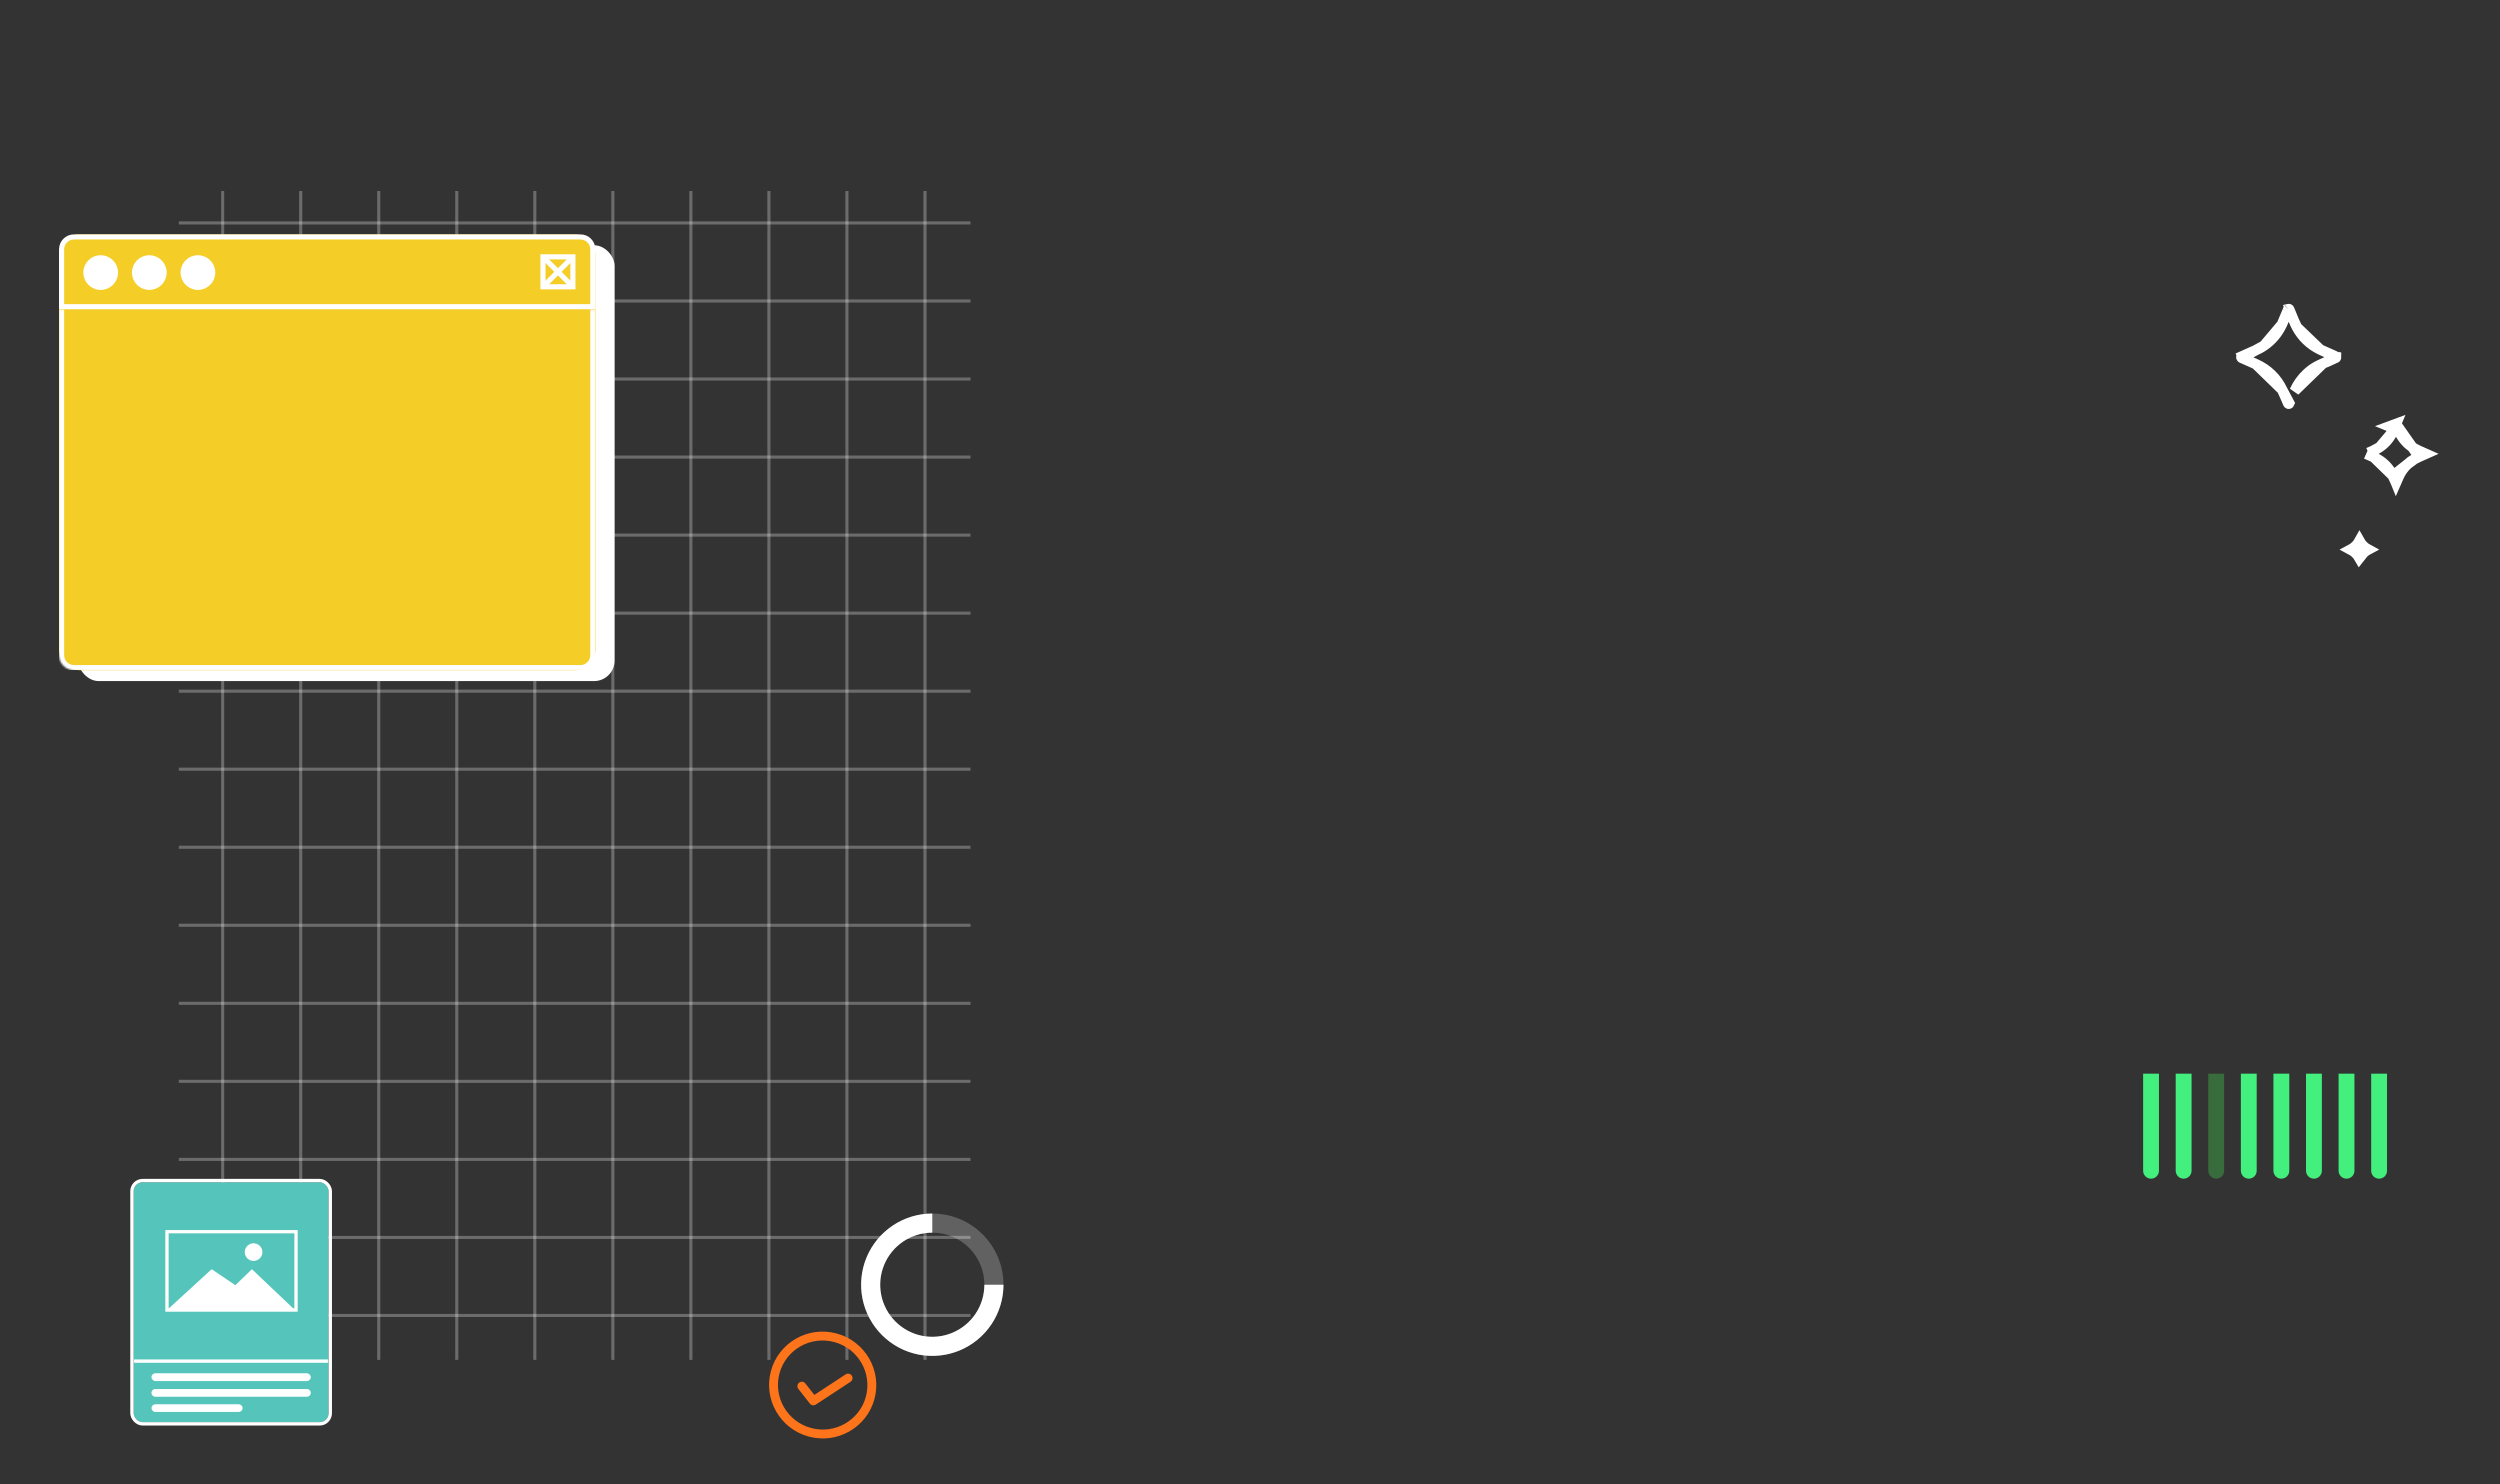 <svg width="1440" height="855" viewBox="0 0 1440 855" fill="none" xmlns="http://www.w3.org/2000/svg">
<rect x="0" y="0" width="1440" height="855" fill="#333333" stroke="none"/>
<g clip-path="url(#clip0_337_4073)">
<rect x="83.305" y="83.476" width="44.949" height="44.949" stroke="white" stroke-opacity="0.15" stroke-width="1.763"/>
<rect x="128.254" y="83.476" width="44.949" height="44.949" stroke="white" stroke-opacity="0.15" stroke-width="1.763"/>
<rect x="173.201" y="83.476" width="44.949" height="44.949" stroke="white" stroke-opacity="0.15" stroke-width="1.763"/>
<rect x="218.15" y="83.476" width="44.949" height="44.949" stroke="white" stroke-opacity="0.15" stroke-width="1.763"/>
<rect x="263.1" y="83.476" width="44.949" height="44.949" stroke="white" stroke-opacity="0.15" stroke-width="1.763"/>
<rect x="308.049" y="83.476" width="44.949" height="44.949" stroke="white" stroke-opacity="0.15" stroke-width="1.763"/>
<rect x="352.998" y="83.476" width="44.949" height="44.949" stroke="white" stroke-opacity="0.15" stroke-width="1.763"/>
<rect x="397.945" y="83.476" width="44.949" height="44.949" stroke="white" stroke-opacity="0.15" stroke-width="1.763"/>
<rect x="442.895" y="83.476" width="44.949" height="44.949" stroke="white" stroke-opacity="0.15" stroke-width="1.763"/>
<rect x="487.844" y="83.476" width="44.949" height="44.949" stroke="white" stroke-opacity="0.15" stroke-width="1.763"/>
<rect x="532.793" y="83.476" width="44.949" height="44.949" stroke="white" stroke-opacity="0.15" stroke-width="1.763"/>
<rect x="83.305" y="128.424" width="44.949" height="44.949" stroke="white" stroke-opacity="0.15" stroke-width="1.763"/>
<rect x="128.254" y="128.424" width="44.949" height="44.949" stroke="white" stroke-opacity="0.15" stroke-width="1.763"/>
<rect x="173.201" y="128.424" width="44.949" height="44.949" stroke="white" stroke-opacity="0.15" stroke-width="1.763"/>
<rect x="218.15" y="128.424" width="44.949" height="44.949" stroke="white" stroke-opacity="0.15" stroke-width="1.763"/>
<rect x="263.1" y="128.424" width="44.949" height="44.949" stroke="white" stroke-opacity="0.15" stroke-width="1.763"/>
<rect x="308.049" y="128.424" width="44.949" height="44.949" stroke="white" stroke-opacity="0.15" stroke-width="1.763"/>
<rect x="352.998" y="128.424" width="44.949" height="44.949" stroke="white" stroke-opacity="0.15" stroke-width="1.763"/>
<rect x="397.945" y="128.424" width="44.949" height="44.949" stroke="white" stroke-opacity="0.15" stroke-width="1.763"/>
<rect x="442.895" y="128.424" width="44.949" height="44.949" stroke="white" stroke-opacity="0.15" stroke-width="1.763"/>
<rect x="487.844" y="128.424" width="44.949" height="44.949" stroke="white" stroke-opacity="0.15" stroke-width="1.763"/>
<rect x="532.793" y="128.424" width="44.949" height="44.949" stroke="white" stroke-opacity="0.15" stroke-width="1.763"/>
<rect x="83.305" y="173.373" width="44.949" height="44.949" stroke="white" stroke-opacity="0.15" stroke-width="1.763"/>
<rect x="128.254" y="173.373" width="44.949" height="44.949" stroke="white" stroke-opacity="0.15" stroke-width="1.763"/>
<rect x="173.201" y="173.373" width="44.949" height="44.949" stroke="white" stroke-opacity="0.15" stroke-width="1.763"/>
<rect x="218.15" y="173.373" width="44.949" height="44.949" stroke="white" stroke-opacity="0.15" stroke-width="1.763"/>
<rect x="263.1" y="173.373" width="44.949" height="44.949" stroke="white" stroke-opacity="0.15" stroke-width="1.763"/>
<rect x="308.049" y="173.373" width="44.949" height="44.949" stroke="white" stroke-opacity="0.15" stroke-width="1.763"/>
<rect x="352.998" y="173.373" width="44.949" height="44.949" stroke="white" stroke-opacity="0.15" stroke-width="1.763"/>
<rect x="397.945" y="173.373" width="44.949" height="44.949" stroke="white" stroke-opacity="0.15" stroke-width="1.763"/>
<rect x="442.895" y="173.373" width="44.949" height="44.949" stroke="white" stroke-opacity="0.15" stroke-width="1.763"/>
<rect x="487.844" y="173.373" width="44.949" height="44.949" stroke="white" stroke-opacity="0.15" stroke-width="1.763"/>
<rect x="532.793" y="173.373" width="44.949" height="44.949" stroke="white" stroke-opacity="0.15" stroke-width="1.763"/>
<rect x="83.305" y="218.322" width="44.949" height="44.949" stroke="white" stroke-opacity="0.15" stroke-width="1.763"/>
<rect x="128.254" y="218.322" width="44.949" height="44.949" stroke="white" stroke-opacity="0.15" stroke-width="1.763"/>
<rect x="173.201" y="218.322" width="44.949" height="44.949" stroke="white" stroke-opacity="0.15" stroke-width="1.763"/>
<rect x="218.15" y="218.322" width="44.949" height="44.949" stroke="white" stroke-opacity="0.15" stroke-width="1.763"/>
<rect x="263.1" y="218.322" width="44.949" height="44.949" stroke="white" stroke-opacity="0.15" stroke-width="1.763"/>
<rect x="308.049" y="218.322" width="44.949" height="44.949" stroke="white" stroke-opacity="0.15" stroke-width="1.763"/>
<rect x="352.998" y="218.322" width="44.949" height="44.949" stroke="white" stroke-opacity="0.15" stroke-width="1.763"/>
<rect x="397.945" y="218.322" width="44.949" height="44.949" stroke="white" stroke-opacity="0.15" stroke-width="1.763"/>
<rect x="442.895" y="218.322" width="44.949" height="44.949" stroke="white" stroke-opacity="0.15" stroke-width="1.763"/>
<rect x="487.844" y="218.322" width="44.949" height="44.949" stroke="white" stroke-opacity="0.15" stroke-width="1.763"/>
<rect x="532.793" y="218.322" width="44.949" height="44.949" stroke="white" stroke-opacity="0.15" stroke-width="1.763"/>
<rect x="83.305" y="263.271" width="44.949" height="44.949" stroke="white" stroke-opacity="0.15" stroke-width="1.763"/>
<rect x="128.254" y="263.271" width="44.949" height="44.949" stroke="white" stroke-opacity="0.15" stroke-width="1.763"/>
<rect x="173.201" y="263.271" width="44.949" height="44.949" stroke="white" stroke-opacity="0.15" stroke-width="1.763"/>
<rect x="218.15" y="263.271" width="44.949" height="44.949" stroke="white" stroke-opacity="0.15" stroke-width="1.763"/>
<rect x="263.1" y="263.271" width="44.949" height="44.949" stroke="white" stroke-opacity="0.15" stroke-width="1.763"/>
<rect x="308.049" y="263.271" width="44.949" height="44.949" stroke="white" stroke-opacity="0.15" stroke-width="1.763"/>
<rect x="352.998" y="263.271" width="44.949" height="44.949" stroke="white" stroke-opacity="0.15" stroke-width="1.763"/>
<rect x="397.945" y="263.271" width="44.949" height="44.949" stroke="white" stroke-opacity="0.15" stroke-width="1.763"/>
<rect x="442.895" y="263.271" width="44.949" height="44.949" stroke="white" stroke-opacity="0.15" stroke-width="1.763"/>
<rect x="487.844" y="263.271" width="44.949" height="44.949" stroke="white" stroke-opacity="0.15" stroke-width="1.763"/>
<rect x="532.793" y="263.271" width="44.949" height="44.949" stroke="white" stroke-opacity="0.15" stroke-width="1.763"/>
<rect x="83.305" y="308.22" width="44.949" height="44.949" stroke="white" stroke-opacity="0.15" stroke-width="1.763"/>
<rect x="128.254" y="308.22" width="44.949" height="44.949" stroke="white" stroke-opacity="0.15" stroke-width="1.763"/>
<rect x="173.201" y="308.22" width="44.949" height="44.949" stroke="white" stroke-opacity="0.15" stroke-width="1.763"/>
<rect x="218.15" y="308.22" width="44.949" height="44.949" stroke="white" stroke-opacity="0.15" stroke-width="1.763"/>
<rect x="263.1" y="308.22" width="44.949" height="44.949" stroke="white" stroke-opacity="0.15" stroke-width="1.763"/>
<rect x="308.049" y="308.22" width="44.949" height="44.949" stroke="white" stroke-opacity="0.15" stroke-width="1.763"/>
<rect x="352.998" y="308.22" width="44.949" height="44.949" stroke="white" stroke-opacity="0.15" stroke-width="1.763"/>
<rect x="397.945" y="308.22" width="44.949" height="44.949" stroke="white" stroke-opacity="0.15" stroke-width="1.763"/>
<rect x="442.895" y="308.22" width="44.949" height="44.949" stroke="white" stroke-opacity="0.15" stroke-width="1.763"/>
<rect x="487.844" y="308.22" width="44.949" height="44.949" stroke="white" stroke-opacity="0.15" stroke-width="1.763"/>
<rect x="532.793" y="308.22" width="44.949" height="44.949" stroke="white" stroke-opacity="0.15" stroke-width="1.763"/>
<rect x="83.305" y="353.168" width="44.949" height="44.949" stroke="white" stroke-opacity="0.15" stroke-width="1.763"/>
<rect x="128.254" y="353.168" width="44.949" height="44.949" stroke="white" stroke-opacity="0.15" stroke-width="1.763"/>
<rect x="173.201" y="353.168" width="44.949" height="44.949" stroke="white" stroke-opacity="0.15" stroke-width="1.763"/>
<rect x="218.15" y="353.168" width="44.949" height="44.949" stroke="white" stroke-opacity="0.15" stroke-width="1.763"/>
<rect x="263.1" y="353.168" width="44.949" height="44.949" stroke="white" stroke-opacity="0.15" stroke-width="1.763"/>
<rect x="308.049" y="353.168" width="44.949" height="44.949" stroke="white" stroke-opacity="0.15" stroke-width="1.763"/>
<rect x="352.998" y="353.168" width="44.949" height="44.949" stroke="white" stroke-opacity="0.15" stroke-width="1.763"/>
<rect x="397.945" y="353.168" width="44.949" height="44.949" stroke="white" stroke-opacity="0.15" stroke-width="1.763"/>
<rect x="442.895" y="353.168" width="44.949" height="44.949" stroke="white" stroke-opacity="0.15" stroke-width="1.763"/>
<rect x="487.844" y="353.168" width="44.949" height="44.949" stroke="white" stroke-opacity="0.15" stroke-width="1.763"/>
<rect x="532.793" y="353.168" width="44.949" height="44.949" stroke="white" stroke-opacity="0.15" stroke-width="1.763"/>
<rect x="83.305" y="398.117" width="44.949" height="44.949" stroke="white" stroke-opacity="0.15" stroke-width="1.763"/>
<rect x="128.254" y="398.117" width="44.949" height="44.949" stroke="white" stroke-opacity="0.15" stroke-width="1.763"/>
<rect x="173.201" y="398.117" width="44.949" height="44.949" stroke="white" stroke-opacity="0.15" stroke-width="1.763"/>
<rect x="218.15" y="398.117" width="44.949" height="44.949" stroke="white" stroke-opacity="0.15" stroke-width="1.763"/>
<rect x="263.1" y="398.117" width="44.949" height="44.949" stroke="white" stroke-opacity="0.15" stroke-width="1.763"/>
<rect x="308.049" y="398.117" width="44.949" height="44.949" stroke="white" stroke-opacity="0.15" stroke-width="1.763"/>
<rect x="352.998" y="398.117" width="44.949" height="44.949" stroke="white" stroke-opacity="0.15" stroke-width="1.763"/>
<rect x="397.945" y="398.117" width="44.949" height="44.949" stroke="white" stroke-opacity="0.15" stroke-width="1.763"/>
<rect x="442.895" y="398.117" width="44.949" height="44.949" stroke="white" stroke-opacity="0.15" stroke-width="1.763"/>
<rect x="487.844" y="398.117" width="44.949" height="44.949" stroke="white" stroke-opacity="0.15" stroke-width="1.763"/>
<rect x="532.793" y="398.117" width="44.949" height="44.949" stroke="white" stroke-opacity="0.15" stroke-width="1.763"/>
<rect x="83.305" y="443.066" width="44.949" height="44.949" stroke="white" stroke-opacity="0.15" stroke-width="1.763"/>
<rect x="128.254" y="443.066" width="44.949" height="44.949" stroke="white" stroke-opacity="0.15" stroke-width="1.763"/>
<rect x="173.201" y="443.066" width="44.949" height="44.949" stroke="white" stroke-opacity="0.15" stroke-width="1.763"/>
<rect x="218.15" y="443.066" width="44.949" height="44.949" stroke="white" stroke-opacity="0.15" stroke-width="1.763"/>
<rect x="263.1" y="443.066" width="44.949" height="44.949" stroke="white" stroke-opacity="0.15" stroke-width="1.763"/>
<rect x="308.049" y="443.066" width="44.949" height="44.949" stroke="white" stroke-opacity="0.15" stroke-width="1.763"/>
<rect x="352.998" y="443.066" width="44.949" height="44.949" stroke="white" stroke-opacity="0.15" stroke-width="1.763"/>
<rect x="397.945" y="443.066" width="44.949" height="44.949" stroke="white" stroke-opacity="0.15" stroke-width="1.763"/>
<rect x="442.895" y="443.066" width="44.949" height="44.949" stroke="white" stroke-opacity="0.15" stroke-width="1.763"/>
<rect x="487.844" y="443.066" width="44.949" height="44.949" stroke="white" stroke-opacity="0.15" stroke-width="1.763"/>
<rect x="532.793" y="443.066" width="44.949" height="44.949" stroke="white" stroke-opacity="0.15" stroke-width="1.763"/>
<rect x="83.305" y="488.015" width="44.949" height="44.949" stroke="white" stroke-opacity="0.15" stroke-width="1.763"/>
<rect x="128.254" y="488.015" width="44.949" height="44.949" stroke="white" stroke-opacity="0.15" stroke-width="1.763"/>
<rect x="173.201" y="488.015" width="44.949" height="44.949" stroke="white" stroke-opacity="0.15" stroke-width="1.763"/>
<rect x="218.15" y="488.015" width="44.949" height="44.949" stroke="white" stroke-opacity="0.15" stroke-width="1.763"/>
<rect x="263.1" y="488.015" width="44.949" height="44.949" stroke="white" stroke-opacity="0.15" stroke-width="1.763"/>
<rect x="308.049" y="488.015" width="44.949" height="44.949" stroke="white" stroke-opacity="0.15" stroke-width="1.763"/>
<rect x="352.998" y="488.015" width="44.949" height="44.949" stroke="white" stroke-opacity="0.15" stroke-width="1.763"/>
<rect x="397.945" y="488.015" width="44.949" height="44.949" stroke="white" stroke-opacity="0.15" stroke-width="1.763"/>
<rect x="442.895" y="488.015" width="44.949" height="44.949" stroke="white" stroke-opacity="0.15" stroke-width="1.763"/>
<rect x="487.844" y="488.015" width="44.949" height="44.949" stroke="white" stroke-opacity="0.15" stroke-width="1.763"/>
<rect x="532.793" y="488.015" width="44.949" height="44.949" stroke="white" stroke-opacity="0.15" stroke-width="1.763"/>
<rect x="83.305" y="532.963" width="44.949" height="44.949" stroke="white" stroke-opacity="0.15" stroke-width="1.763"/>
<rect x="128.254" y="532.963" width="44.949" height="44.949" stroke="white" stroke-opacity="0.15" stroke-width="1.763"/>
<rect x="173.201" y="532.963" width="44.949" height="44.949" stroke="white" stroke-opacity="0.15" stroke-width="1.763"/>
<rect x="218.15" y="532.963" width="44.949" height="44.949" stroke="white" stroke-opacity="0.15" stroke-width="1.763"/>
<rect x="263.1" y="532.963" width="44.949" height="44.949" stroke="white" stroke-opacity="0.15" stroke-width="1.763"/>
<rect x="308.049" y="532.963" width="44.949" height="44.949" stroke="white" stroke-opacity="0.15" stroke-width="1.763"/>
<rect x="352.998" y="532.963" width="44.949" height="44.949" stroke="white" stroke-opacity="0.15" stroke-width="1.763"/>
<rect x="397.945" y="532.963" width="44.949" height="44.949" stroke="white" stroke-opacity="0.15" stroke-width="1.763"/>
<rect x="442.895" y="532.963" width="44.949" height="44.949" stroke="white" stroke-opacity="0.15" stroke-width="1.763"/>
<rect x="487.844" y="532.963" width="44.949" height="44.949" stroke="white" stroke-opacity="0.15" stroke-width="1.763"/>
<rect x="532.793" y="532.963" width="44.949" height="44.949" stroke="white" stroke-opacity="0.15" stroke-width="1.763"/>
<rect x="83.305" y="577.913" width="44.949" height="44.949" stroke="white" stroke-opacity="0.15" stroke-width="1.763"/>
<rect x="128.254" y="577.913" width="44.949" height="44.949" stroke="white" stroke-opacity="0.15" stroke-width="1.763"/>
<rect x="173.201" y="577.913" width="44.949" height="44.949" stroke="white" stroke-opacity="0.15" stroke-width="1.763"/>
<rect x="218.15" y="577.913" width="44.949" height="44.949" stroke="white" stroke-opacity="0.15" stroke-width="1.763"/>
<rect x="263.1" y="577.913" width="44.949" height="44.949" stroke="white" stroke-opacity="0.15" stroke-width="1.763"/>
<rect x="308.049" y="577.913" width="44.949" height="44.949" stroke="white" stroke-opacity="0.15" stroke-width="1.763"/>
<rect x="352.998" y="577.913" width="44.949" height="44.949" stroke="white" stroke-opacity="0.15" stroke-width="1.763"/>
<rect x="397.945" y="577.913" width="44.949" height="44.949" stroke="white" stroke-opacity="0.15" stroke-width="1.763"/>
<rect x="442.895" y="577.913" width="44.949" height="44.949" stroke="white" stroke-opacity="0.15" stroke-width="1.763"/>
<rect x="487.844" y="577.913" width="44.949" height="44.949" stroke="white" stroke-opacity="0.15" stroke-width="1.763"/>
<rect x="532.793" y="577.913" width="44.949" height="44.949" stroke="white" stroke-opacity="0.15" stroke-width="1.763"/>
<rect x="83.305" y="622.861" width="44.949" height="44.949" stroke="white" stroke-opacity="0.15" stroke-width="1.763"/>
<rect x="128.254" y="622.861" width="44.949" height="44.949" stroke="white" stroke-opacity="0.15" stroke-width="1.763"/>
<rect x="173.201" y="622.861" width="44.949" height="44.949" stroke="white" stroke-opacity="0.15" stroke-width="1.763"/>
<rect x="218.15" y="622.861" width="44.949" height="44.949" stroke="white" stroke-opacity="0.15" stroke-width="1.763"/>
<rect x="263.1" y="622.861" width="44.949" height="44.949" stroke="white" stroke-opacity="0.15" stroke-width="1.763"/>
<rect x="308.049" y="622.861" width="44.949" height="44.949" stroke="white" stroke-opacity="0.15" stroke-width="1.763"/>
<rect x="352.998" y="622.861" width="44.949" height="44.949" stroke="white" stroke-opacity="0.15" stroke-width="1.763"/>
<rect x="397.945" y="622.861" width="44.949" height="44.949" stroke="white" stroke-opacity="0.15" stroke-width="1.763"/>
<rect x="442.895" y="622.861" width="44.949" height="44.949" stroke="white" stroke-opacity="0.15" stroke-width="1.763"/>
<rect x="487.844" y="622.861" width="44.949" height="44.949" stroke="white" stroke-opacity="0.15" stroke-width="1.763"/>
<rect x="532.793" y="622.861" width="44.949" height="44.949" stroke="white" stroke-opacity="0.15" stroke-width="1.763"/>
<rect x="83.305" y="667.81" width="44.949" height="44.949" stroke="white" stroke-opacity="0.15" stroke-width="1.763"/>
<rect x="128.254" y="667.81" width="44.949" height="44.949" stroke="white" stroke-opacity="0.15" stroke-width="1.763"/>
<rect x="173.201" y="667.81" width="44.949" height="44.949" stroke="white" stroke-opacity="0.15" stroke-width="1.763"/>
<rect x="218.15" y="667.81" width="44.949" height="44.949" stroke="white" stroke-opacity="0.15" stroke-width="1.763"/>
<rect x="263.1" y="667.81" width="44.949" height="44.949" stroke="white" stroke-opacity="0.15" stroke-width="1.763"/>
<rect x="308.049" y="667.81" width="44.949" height="44.949" stroke="white" stroke-opacity="0.15" stroke-width="1.763"/>
<rect x="352.998" y="667.81" width="44.949" height="44.949" stroke="white" stroke-opacity="0.15" stroke-width="1.763"/>
<rect x="397.945" y="667.81" width="44.949" height="44.949" stroke="white" stroke-opacity="0.15" stroke-width="1.763"/>
<rect x="442.895" y="667.81" width="44.949" height="44.949" stroke="white" stroke-opacity="0.15" stroke-width="1.763"/>
<rect x="487.844" y="667.81" width="44.949" height="44.949" stroke="white" stroke-opacity="0.15" stroke-width="1.763"/>
<rect x="532.793" y="667.81" width="44.949" height="44.949" stroke="white" stroke-opacity="0.15" stroke-width="1.763"/>
<rect x="83.305" y="712.759" width="44.949" height="44.949" stroke="white" stroke-opacity="0.15" stroke-width="1.763"/>
<rect x="128.254" y="712.759" width="44.949" height="44.949" stroke="white" stroke-opacity="0.15" stroke-width="1.763"/>
<rect x="173.201" y="712.759" width="44.949" height="44.949" stroke="white" stroke-opacity="0.15" stroke-width="1.763"/>
<rect x="218.15" y="712.759" width="44.949" height="44.949" stroke="white" stroke-opacity="0.15" stroke-width="1.763"/>
<rect x="263.1" y="712.759" width="44.949" height="44.949" stroke="white" stroke-opacity="0.15" stroke-width="1.763"/>
<rect x="308.049" y="712.759" width="44.949" height="44.949" stroke="white" stroke-opacity="0.15" stroke-width="1.763"/>
<rect x="352.998" y="712.759" width="44.949" height="44.949" stroke="white" stroke-opacity="0.15" stroke-width="1.763"/>
<rect x="397.945" y="712.759" width="44.949" height="44.949" stroke="white" stroke-opacity="0.15" stroke-width="1.763"/>
<rect x="442.895" y="712.759" width="44.949" height="44.949" stroke="white" stroke-opacity="0.15" stroke-width="1.763"/>
<rect x="487.844" y="712.759" width="44.949" height="44.949" stroke="white" stroke-opacity="0.15" stroke-width="1.763"/>
<rect x="532.793" y="712.759" width="44.949" height="44.949" stroke="white" stroke-opacity="0.15" stroke-width="1.763"/>
<rect x="83.305" y="757.708" width="44.949" height="44.949" stroke="white" stroke-opacity="0.15" stroke-width="1.763"/>
<rect x="128.254" y="757.708" width="44.949" height="44.949" stroke="white" stroke-opacity="0.15" stroke-width="1.763"/>
<rect x="173.201" y="757.708" width="44.949" height="44.949" stroke="white" stroke-opacity="0.15" stroke-width="1.763"/>
<rect x="218.15" y="757.708" width="44.949" height="44.949" stroke="white" stroke-opacity="0.15" stroke-width="1.763"/>
<rect x="263.1" y="757.708" width="44.949" height="44.949" stroke="white" stroke-opacity="0.15" stroke-width="1.763"/>
<rect x="308.049" y="757.708" width="44.949" height="44.949" stroke="white" stroke-opacity="0.15" stroke-width="1.763"/>
<rect x="352.998" y="757.708" width="44.949" height="44.949" stroke="white" stroke-opacity="0.15" stroke-width="1.763"/>
<rect x="397.945" y="757.708" width="44.949" height="44.949" stroke="white" stroke-opacity="0.15" stroke-width="1.763"/>
<rect x="442.895" y="757.708" width="44.949" height="44.949" stroke="white" stroke-opacity="0.15" stroke-width="1.763"/>
<rect x="487.844" y="757.708" width="44.949" height="44.949" stroke="white" stroke-opacity="0.15" stroke-width="1.763"/>
<rect x="532.793" y="757.708" width="44.949" height="44.949" stroke="white" stroke-opacity="0.15" stroke-width="1.763"/>
</g>
<path d="M1374.92 623L1374.92 618.438L1365.8 618.438L1365.8 623L1374.92 623ZM1365.8 674.359C1365.8 676.879 1367.84 678.922 1370.36 678.922C1372.88 678.922 1374.92 676.879 1374.92 674.359L1365.8 674.359ZM1365.8 623L1365.8 674.359L1374.92 674.359L1374.92 623L1365.8 623Z" fill="#43F07E"/>
<path d="M1318.63 623L1318.63 618.438L1309.5 618.438L1309.5 623L1318.63 623ZM1309.5 674.359C1309.5 676.879 1311.54 678.922 1314.06 678.922C1316.58 678.922 1318.63 676.879 1318.63 674.359L1309.5 674.359ZM1309.5 623L1309.5 674.359L1318.63 674.359L1318.63 623L1309.5 623Z" fill="#43F07E"/>
<path d="M1299.86 623L1299.86 618.438L1290.74 618.438L1290.74 623L1299.86 623ZM1290.74 674.359C1290.74 676.879 1292.78 678.922 1295.3 678.922C1297.82 678.922 1299.86 676.879 1299.86 674.359L1290.74 674.359ZM1290.74 623L1290.74 674.359L1299.86 674.359L1299.86 623L1290.74 623Z" fill="#43F07E"/>
<path d="M1281.09 623L1281.09 618.438L1271.97 618.438L1271.97 623L1281.09 623ZM1271.97 674.359C1271.97 676.879 1274.01 678.922 1276.53 678.922C1279.05 678.922 1281.09 676.879 1281.09 674.359L1271.97 674.359ZM1271.97 623L1271.97 674.359L1281.09 674.359L1281.09 623L1271.97 623Z" fill="#43F054" fill-opacity="0.3"/>
<path d="M1262.33 623L1262.33 618.438L1253.2 618.438L1253.2 623L1262.33 623ZM1253.2 674.359C1253.2 676.879 1255.25 678.922 1257.77 678.922C1260.29 678.922 1262.33 676.879 1262.33 674.359L1253.2 674.359ZM1253.2 623L1253.2 674.359L1262.33 674.359L1262.33 623L1253.2 623Z" fill="#43F07E"/>
<path d="M1243.56 623L1243.56 618.438L1234.44 618.438L1234.44 623L1243.56 623ZM1234.44 674.359C1234.44 676.879 1236.48 678.922 1239 678.922C1241.52 678.922 1243.56 676.879 1243.56 674.359L1234.44 674.359ZM1234.44 623L1234.44 674.359L1243.56 674.359L1243.56 623L1234.44 623Z" fill="#43F07E"/>
<path d="M1356.16 623L1356.16 618.438L1347.03 618.438L1347.03 623L1356.16 623ZM1347.03 674.359C1347.03 676.879 1349.08 678.922 1351.6 678.922C1354.12 678.922 1356.16 676.879 1356.16 674.359L1347.03 674.359ZM1347.03 623L1347.03 674.359L1356.16 674.359L1356.16 623L1347.03 623Z" fill="#43F07E"/>
<path d="M1337.39 623L1337.39 618.438L1328.27 618.438L1328.27 623L1337.39 623ZM1328.27 674.359C1328.27 676.879 1330.31 678.922 1332.83 678.922C1335.35 678.922 1337.39 676.879 1337.39 674.359L1328.27 674.359ZM1328.27 623L1328.27 674.359L1337.39 674.359L1337.39 623L1328.27 623Z" fill="#43F07E"/>
<g clip-path="url(#clip1_337_4073)">
<rect x="77" y="681" width="112.256" height="138.161" rx="5.117" fill="#55C5BC"/>
<rect x="96.181" y="709.457" width="74.331" height="45.107" stroke="white" stroke-width="1.906"/>
<path d="M121.912 731.058L95.547 755.199H170.514L145.101 731.058L135.571 740.27L121.912 731.058Z" fill="white"/>
<circle cx="146.053" cy="721.21" r="5.082" fill="white"/>
<mask id="path-190-inside-1_337_4073" fill="white">
<path d="M77 783.021H189.256V819.161H77V783.021Z"/>
</mask>
<path d="M77 784.981H189.256V781.062H77V784.981Z" fill="white" mask="url(#path-190-inside-1_337_4073)"/>
<rect x="87.234" y="791.017" width="91.787" height="4.477" rx="2.239" fill="white"/>
<path d="M87.234 802.292C87.234 801.056 88.237 800.053 89.473 800.053H176.783C178.019 800.053 179.022 801.056 179.022 802.292V802.292C179.022 803.528 178.019 804.531 176.783 804.531H89.473C88.237 804.531 87.234 803.528 87.234 802.292V802.292Z" fill="white"/>
<path d="M87.289 811.077C87.289 809.86 88.276 808.873 89.494 808.873H137.507C138.725 808.873 139.712 809.86 139.712 811.077V811.077C139.712 812.295 138.725 813.282 137.507 813.282H89.494C88.276 813.282 87.289 812.295 87.289 811.077V811.077Z" fill="white"/>
</g>
<rect x="76.02" y="680.02" width="114.215" height="140.12" rx="6.097" stroke="white" stroke-width="1.96"/>
<rect x="45.06" y="141.276" width="308.94" height="251.028" rx="11.797" fill="white"/>
<rect x="34" y="135" width="308.94" height="251.028" rx="11.797" fill="#F5CD27"/>
<path d="M42.627 136.475H334.314C338.263 136.475 341.465 139.677 341.465 143.627V176.658H35.475V143.627C35.475 139.677 38.677 136.475 42.627 136.475Z" stroke="white" stroke-width="2.949"/>
<rect x="312.746" y="147.94" width="17.253" height="17.253" stroke="white" stroke-width="2.949"/>
<path d="M329.707 164.901L313.039 148.232" stroke="white" stroke-width="2.949"/>
<path d="M313.039 164.901L329.707 148.232" stroke="white" stroke-width="2.949"/>
<circle cx="58" cy="157" r="8.5" fill="white" stroke="white" stroke-width="3"/>
<circle cx="86" cy="157" r="8.5" fill="white" stroke="white" stroke-width="3"/>
<circle cx="114" cy="157" r="8.5" fill="white" stroke="white" stroke-width="3"/>
<g clip-path="url(#clip2_337_4073)">
<mask id="path-204-inside-2_337_4073" fill="white">
<path d="M34 178.133H342.94V377.402C342.94 382.166 339.078 386.028 334.313 386.028H42.627C37.862 386.028 34 382.166 34 377.402V178.133Z"/>
</mask>
<path d="M34 178.133H342.94H34ZM345.889 377.402C345.889 383.795 340.707 388.978 334.313 388.978H42.627C36.233 388.978 31.051 383.795 31.051 377.402L36.949 377.402C36.949 380.537 39.491 383.079 42.627 383.079H334.313C337.449 383.079 339.991 380.537 339.991 377.402L345.889 377.402ZM42.627 388.978C36.233 388.978 31.051 383.795 31.051 377.402V178.133H36.949V377.402C36.949 380.537 39.491 383.079 42.627 383.079L42.627 388.978ZM345.889 178.133V377.402C345.889 383.795 340.707 388.978 334.313 388.978L334.313 383.079C337.449 383.079 339.991 380.537 339.991 377.402V178.133H345.889Z" fill="white" mask="url(#path-204-inside-2_337_4073)"/>
</g>
<path d="M1314.52 224.471L1314.52 224.471C1315.35 226.248 1316.14 228.065 1316.9 229.827C1317.11 230.319 1317.33 230.807 1317.53 231.288C1317.72 231.715 1317.86 232.037 1317.96 232.256C1317.99 232.326 1318.02 232.382 1318.04 232.427C1318.07 232.475 1318.12 232.519 1318.19 232.549C1318.26 232.585 1318.31 232.58 1318.31 232.579C1318.41 232.559 1318.45 232.532 1318.46 232.516C1318.49 232.493 1318.57 232.417 1318.65 232.227L1314.52 224.471ZM1314.52 224.471C1311.36 217.787 1306.11 212.762 1299.38 209.747L1314.52 224.471ZM1328.77 215.279C1325.77 218.088 1323.42 221.383 1321.75 225.144L1337.97 209.405C1336.59 210.018 1335.36 210.618 1334.29 211.205L1334.29 211.205C1332.38 212.253 1330.55 213.622 1328.77 215.279ZM1328.77 215.279L1330.82 217.471L1328.77 215.28C1328.77 215.279 1328.77 215.279 1328.77 215.279ZM1291.25 206.132L1291.25 206.132C1293.96 207.33 1296.67 208.535 1299.38 209.747L1291.25 206.132ZM1291.25 206.132C1291.15 206.088 1291.04 205.983 1291.01 205.774C1290.99 205.675 1291 205.59 1291.02 205.531C1291.04 205.489 1291.06 205.452 1291.1 205.415C1291.11 205.407 1291.13 205.394 1291.16 205.379C1291.26 205.32 1291.42 205.238 1291.66 205.134L1290.43 202.395L1291.66 205.133C1295.16 203.571 1297.55 202.507 1298.84 201.939M1291.25 206.132L1304.05 199.089M1304.05 199.089L1304.05 199.089C1302.38 200.244 1300.61 201.162 1298.84 201.939M1304.05 199.089C1308.57 195.969 1312.01 191.888 1314.36 186.893L1314.36 186.892M1304.05 199.089L1314.36 186.892M1298.84 201.939L1297.64 199.193L1298.84 201.938C1298.84 201.939 1298.84 201.939 1298.84 201.939ZM1314.36 186.892C1314.63 186.318 1315.03 185.381 1315.55 184.131C1316.22 182.497 1316.9 180.865 1317.58 179.235L1317.58 179.234M1314.36 186.892L1317.58 179.234M1317.58 179.234C1317.64 179.1 1317.69 178.975 1317.73 178.865L1317.74 178.851C1317.79 178.734 1317.83 178.638 1317.86 178.549C1317.94 178.369 1317.98 178.27 1318.02 178.204C1318.05 178.147 1318.06 178.129 1318.06 178.126L1318.06 178.126C1318.07 178.123 1318.08 178.105 1318.12 178.063L1318.12 178.062M1317.58 179.234L1318.12 178.062M1318.12 178.062C1318.16 178.026 1318.22 177.993 1318.32 178.001C1318.41 178.008 1318.46 178.039 1318.49 178.072C1318.51 178.094 1318.53 178.132 1318.56 178.189C1318.63 178.334 1318.73 178.546 1318.85 178.839L1318.85 178.839M1318.12 178.062L1318.85 178.839M1318.85 178.839C1319.68 180.841 1320.51 182.844 1321.33 184.847L1321.33 184.847M1318.85 178.839L1321.33 184.847M1321.33 184.847C1321.81 186 1322.36 187.271 1323 188.454L1323 188.455M1321.33 184.847L1323 188.455M1323 188.455C1326.09 194.146 1330.57 198.451 1336.38 201.309L1336.38 201.31M1323 188.455L1336.38 201.31M1336.38 201.31C1336.78 201.508 1337.38 201.782 1338.15 202.122L1338.15 202.123M1336.38 201.31L1338.15 202.123M1338.15 202.123C1340.43 203.132 1342.71 204.143 1344.99 205.157L1338.15 202.123ZM1344.79 206.373L1344.79 206.372C1345.05 206.254 1345.25 206.164 1345.38 206.099C1345.41 206.083 1345.44 206.07 1345.46 206.06C1345.49 206.033 1345.52 205.991 1345.54 205.922C1345.58 205.825 1345.59 205.706 1345.57 205.593C1345.55 205.524 1345.54 205.496 1345.54 205.494L1345.54 205.493C1345.53 205.491 1345.53 205.486 1345.52 205.473C1345.48 205.437 1345.35 205.319 1344.99 205.157L1344.79 206.373ZM1344.79 206.373C1342.51 207.384 1340.24 208.394 1337.97 209.405L1344.79 206.373Z" stroke="white" stroke-width="6"/>
<path d="M1378.29 274.041L1378.29 274.041C1378.88 275.29 1379.43 276.571 1379.96 277.797C1380 277.891 1380.05 277.985 1380.09 278.079C1380.47 277.21 1380.99 276.023 1381.65 274.528C1382.86 271.802 1384.56 269.412 1386.74 267.377L1378.29 274.041ZM1378.29 274.041C1376 269.192 1372.19 265.547 1367.32 263.367L1378.29 274.041ZM1370.72 257.551L1370.72 257.551C1369.49 258.396 1368.21 259.061 1366.94 259.616L1365.74 256.87L1366.94 259.616L1370.72 257.551ZM1370.72 257.551C1373.98 255.29 1376.48 252.33 1378.19 248.715L1378.19 248.713L1370.72 257.551ZM1380.09 244.193C1380.51 245.213 1380.93 246.233 1381.35 247.253L1381.35 247.254C1381.69 248.061 1382.09 248.98 1382.55 249.845L1382.56 249.846C1384.79 253.967 1388.04 257.093 1392.25 259.162L1392.25 259.163C1392.54 259.309 1392.98 259.505 1393.51 259.742L1393.51 259.743C1394.76 260.296 1396.01 260.849 1397.26 261.404C1395.97 261.979 1394.68 262.553 1393.38 263.127L1380.09 244.193ZM1380.09 244.193C1379.73 245.046 1379.38 245.899 1379.03 246.753C1379.03 246.753 1379.03 246.754 1379.03 246.754L1376.25 245.612L1380.09 244.193ZM1390.76 264.413L1390.76 264.413C1391.53 263.989 1392.41 263.561 1393.38 263.128L1390.76 264.413ZM1390.76 264.413C1389.36 265.183 1388.02 266.182 1386.74 267.377L1390.76 264.413ZM1361.67 260.853C1361.67 260.853 1361.67 260.854 1361.67 260.854C1361.67 260.854 1361.67 260.854 1361.67 260.853L1361.67 260.853ZM1367.32 263.367C1365.85 262.709 1364.38 262.056 1362.91 261.405L1367.32 263.367Z" stroke="white" stroke-width="6"/>
<path d="M1359.04 321.426C1359.66 320.334 1360.44 319.35 1361.37 318.481L1359.04 321.426ZM1359.04 321.426C1357.85 319.329 1356.12 317.682 1354 316.566C1354.39 316.359 1354.79 316.124 1355.18 315.855L1355.18 315.855C1356.8 314.732 1358.1 313.3 1359.04 311.59C1360.23 313.737 1361.93 315.411 1364.08 316.564C1363.95 316.633 1363.82 316.703 1363.69 316.773L1363.69 316.773C1362.86 317.229 1362.09 317.81 1361.37 318.481L1359.04 321.426Z" stroke="white" stroke-width="6"/>
<path d="M578 740C578 762.644 559.644 781 537 781C514.356 781 496 762.644 496 740C496 717.356 514.356 699 537 699C559.644 699 578 717.356 578 740ZM506.998 740C506.998 756.57 520.43 770.002 537 770.002C553.57 770.002 567.002 756.57 567.002 740C567.002 723.43 553.57 709.998 537 709.998C520.43 709.998 506.998 723.43 506.998 740Z" fill="white" fill-opacity="0.23"/>
<path d="M578 740C578 748.109 575.595 756.036 571.09 762.778C566.585 769.521 560.182 774.776 552.69 777.879C545.198 780.982 536.955 781.794 529.001 780.212C521.048 778.63 513.743 774.725 508.009 768.991C502.275 763.257 498.37 755.952 496.788 747.999C495.206 740.045 496.018 731.802 499.121 724.31C502.224 716.818 507.479 710.415 514.222 705.91C520.964 701.405 528.891 699 537 699L537 709.998C531.066 709.998 525.265 711.757 520.332 715.054C515.398 718.351 511.552 723.036 509.282 728.519C507.011 734.001 506.417 740.033 507.574 745.853C508.732 751.673 511.589 757.019 515.785 761.215C519.981 765.411 525.327 768.268 531.147 769.426C536.967 770.583 542.999 769.989 548.481 767.718C553.964 765.448 558.649 761.602 561.946 756.668C565.243 751.735 567.002 745.934 567.002 740H578Z" fill="white"/>
<path d="M501.203 805.194C497.126 820.216 481.587 829.092 466.478 824.992C451.37 820.892 442.449 805.379 446.525 790.357C450.602 775.335 466.141 766.459 481.25 770.559C496.358 774.659 505.279 790.173 501.203 805.194Z" stroke="#FE741B" stroke-width="5.119" stroke-linecap="round"/>
<path d="M461.865 798.433L468.496 806.894L488.498 793.776" stroke="#FE741B" stroke-width="5.119" stroke-linecap="round" stroke-linejoin="round"/>
<defs>
<clipPath id="clip0_337_4073">
<rect width="456" height="673.279" fill="white" transform="translate(103 110)"/>
</clipPath>
<clipPath id="clip1_337_4073">
<rect x="77" y="681" width="112.256" height="138.161" rx="5.117" fill="white"/>
</clipPath>
<clipPath id="clip2_337_4073">
<rect width="308.94" height="207.895" fill="white" transform="translate(34 178.133)"/>
</clipPath>
</defs>
</svg>
